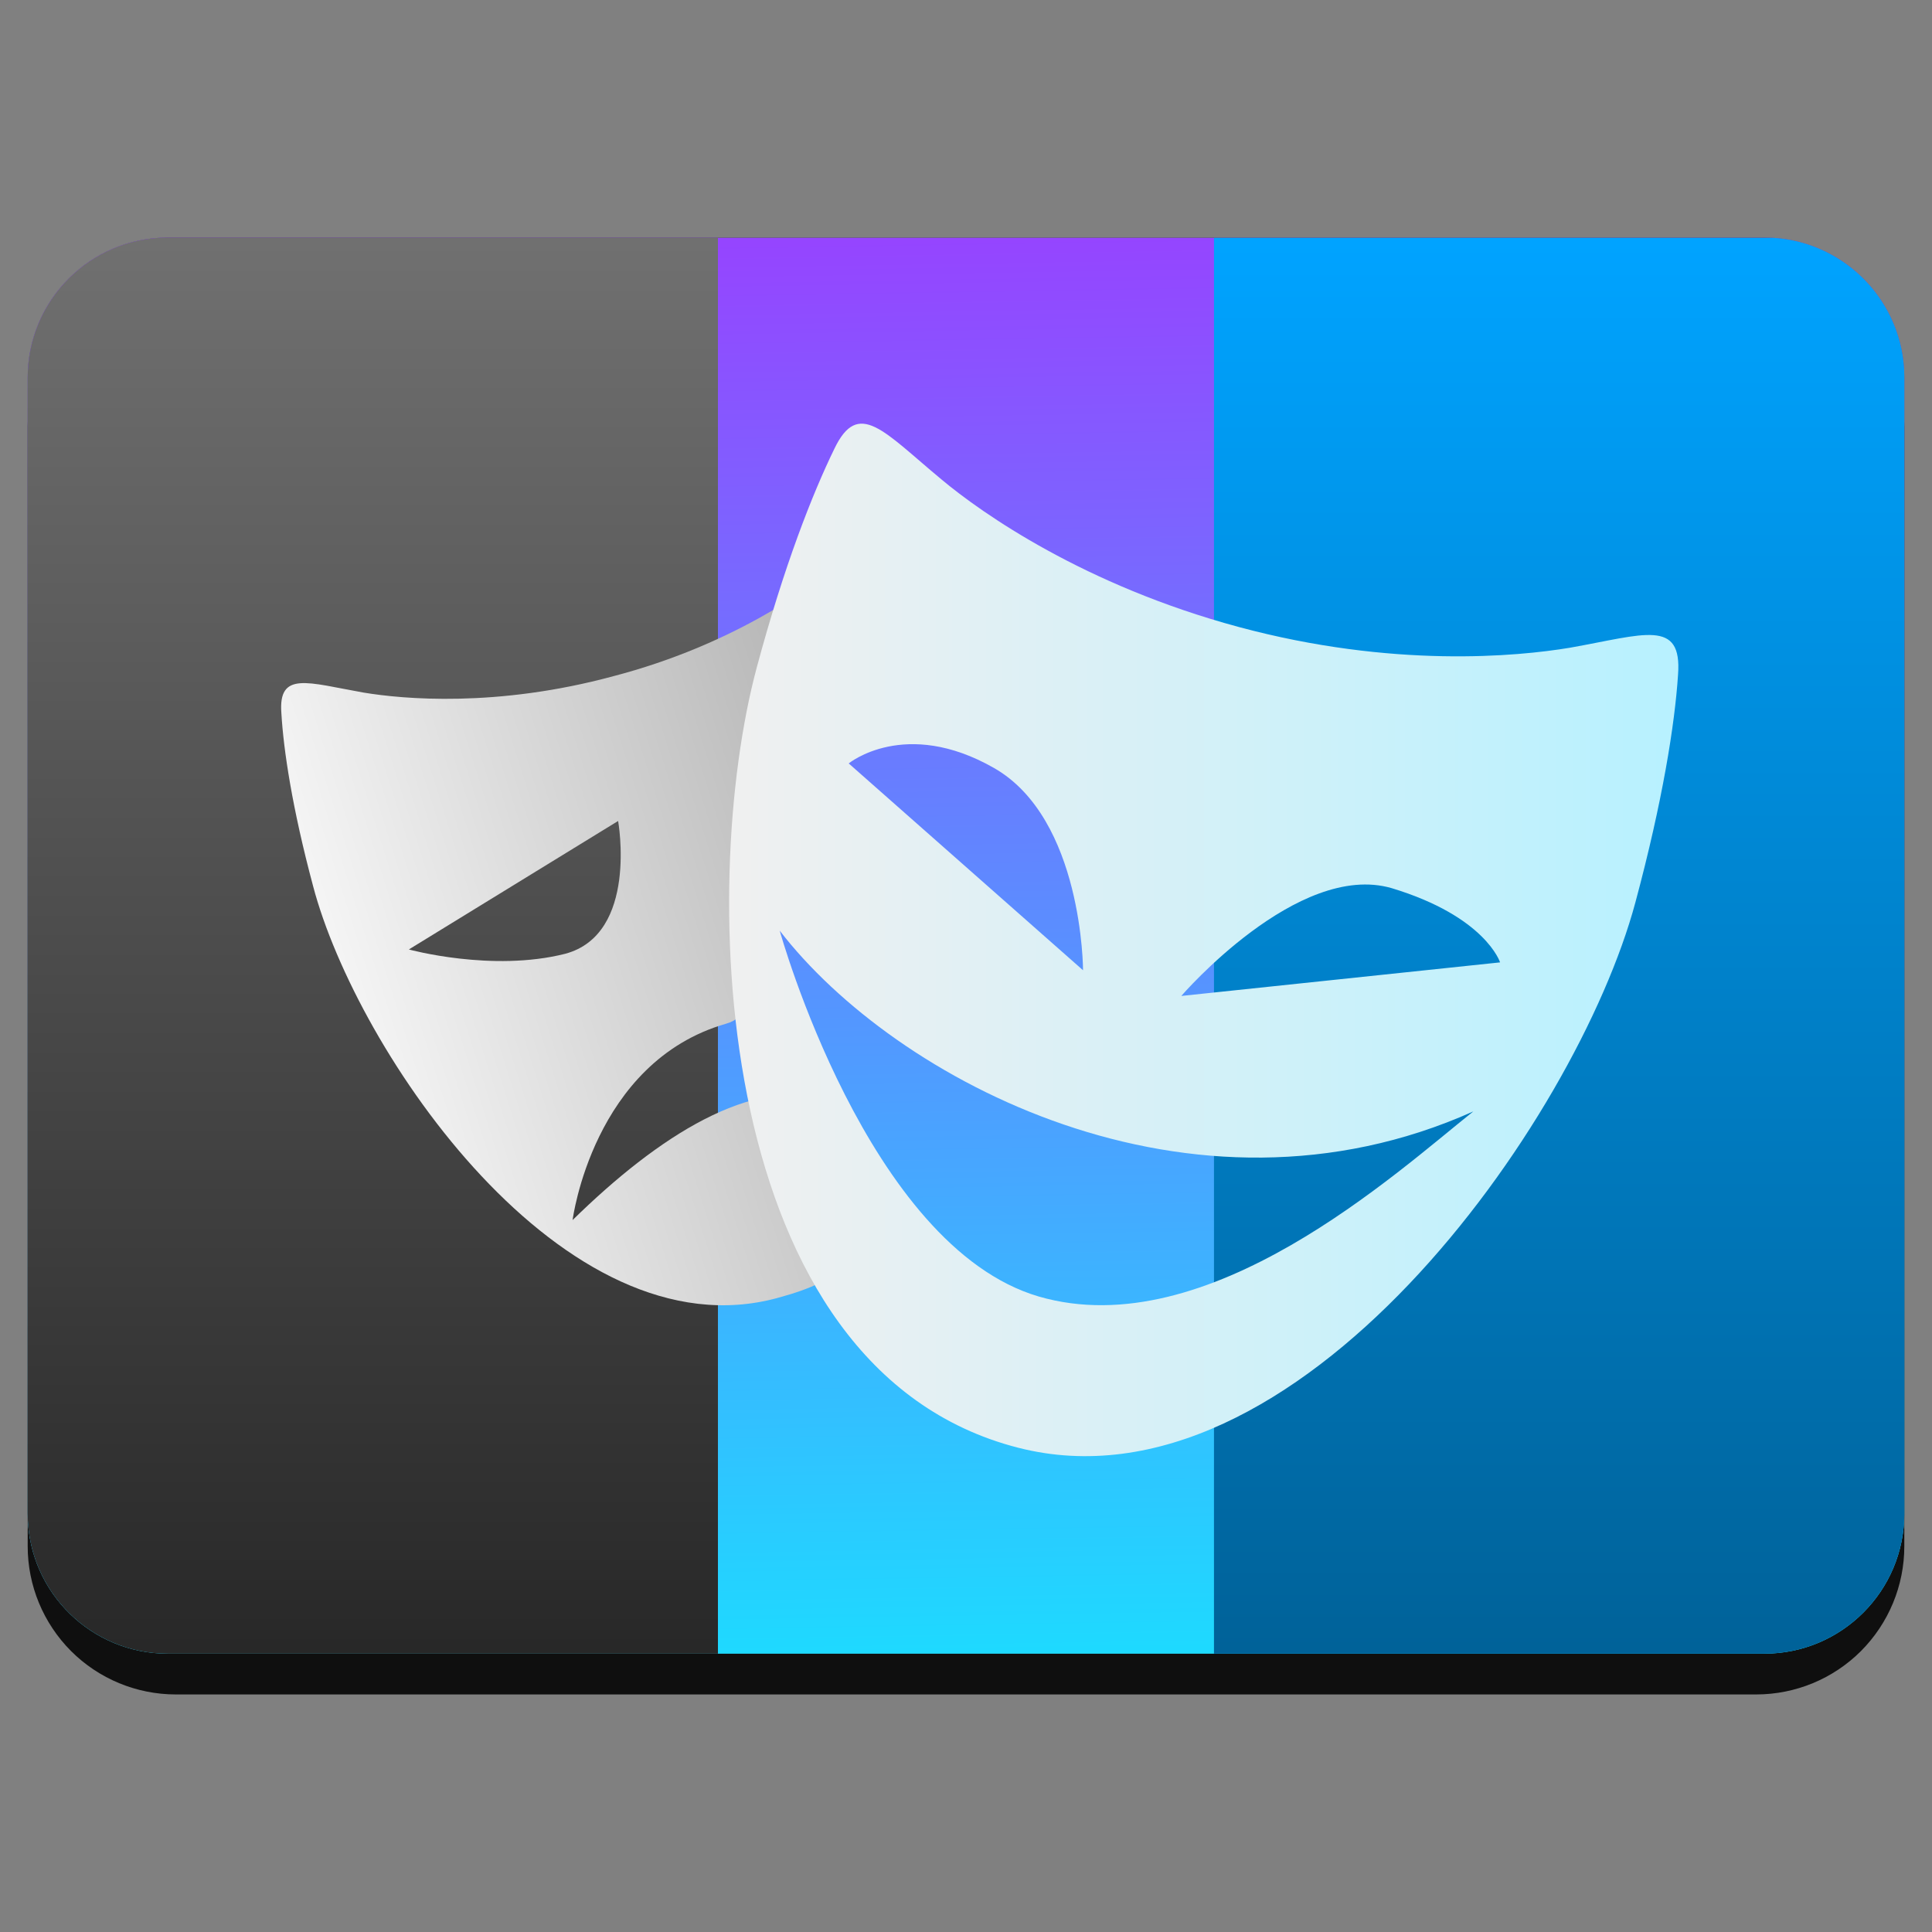<?xml version="1.0" encoding="UTF-8" standalone="no"?>
<svg
   xmlns:dc="http://purl.org/dc/elements/1.1/"
   xmlns:cc="http://creativecommons.org/ns#"
   xmlns:rdf="http://www.w3.org/1999/02/22-rdf-syntax-ns#"
   xmlns:svg="http://www.w3.org/2000/svg"
   xmlns="http://www.w3.org/2000/svg"
   xmlns:sodipodi="http://sodipodi.sourceforge.net/DTD/sodipodi-0.dtd"
   xmlns:inkscape="http://www.inkscape.org/namespaces/inkscape"
   style="clip-rule:evenodd;fill-rule:evenodd;stroke-linejoin:round;stroke-miterlimit:2"
   version="1.1"
   viewBox="0 0 48 48"
   id="svg48"
   sodipodi:docname="preferences-desktop-icons.svg"
   inkscape:version="0.92.4 5da689c313, 2019-01-14">
  <rect x="0" y="0" width="48" height="48" fill="#808080" stroke="none"/>
  <sodipodi:namedview
     pagecolor="#ffffff"
     bordercolor="#666666"
     borderopacity="1"
     objecttolerance="10"
     gridtolerance="10"
     guidetolerance="10"
     inkscape:pageopacity="0"
     inkscape:pageshadow="2"
     inkscape:window-width="1920"
     inkscape:window-height="1050"
     id="namedview50"
     showgrid="false"
     inkscape:zoom="17.093099"
     inkscape:cx="12.738145"
     inkscape:cy="24.46926"
     inkscape:window-x="0"
     inkscape:window-y="30"
     inkscape:window-maximized="1"
     inkscape:current-layer="svg48" />
  <path
     d="m47.312 10.595c0-0.976-0.388-1.911-1.077-2.601-0.69-0.691-1.627-1.079-2.603-1.079h-39.264c-0.976 0-1.913 0.388-2.603 1.079-0.689 0.69-1.077 1.625-1.077 2.601v27.823c0 0.976 0.388 1.911 1.077 2.602 0.69 0.69 1.627 1.078 2.603 1.078h39.264c0.976 0 1.913-0.388 2.603-1.078 0.689-0.691 1.077-1.626 1.077-2.602v-27.823z"
     style="fill-opacity:.88"
     id="path2" />
  <path
     d="m47.312 9.381c0-1.921-1.557-3.479-3.479-3.479h-39.666c-1.922 0-3.479 1.558-3.479 3.479v28.225c0 1.921 1.557 3.479 3.479 3.479h39.666c1.922 0 3.479-1.558 3.479-3.479v-28.225z"
     style="fill:url(#_Linear1)"
     id="path4" />
  <path
     d="m44.048 5.909c1.821 0.111 3.264 1.623 3.264 3.472v28.225c0 1.921-1.558 3.479-3.479 3.479h-39.666c-1.892 0-3.43-1.51-3.478-3.389 0-6.713 0-21.618-1e-3 -28.359 0.023-1.829 1.457-3.318 3.264-3.428h40.096z"
     style="fill:url(#_Linear2);fill-opacity:1"
     id="path6" />
  <path
     d="m44.065 5.91c1.798 0.118 3.223 1.602 3.247 3.425v28.317c-0.025 1.9-1.573 3.433-3.479 3.433h-13.672v-35.175h13.904z"
     style="fill-rule:nonzero;fill:url(#_Linear3)"
     id="path8" />
  <path
     d="m17.837 41.085h-13.67c-1.922 0-3.479-1.558-3.479-3.479v-28.225c0-1.843 1.434-3.352 3.247-3.471h13.902v35.175z"
     style="fill-rule:nonzero;fill:url(#_Linear4)"
     id="path10" />
  <path
     d="m20.621 29.587v-2.281c-1.949-0.566-4.259 0.913-6.395 3.006 0 0 0.503-3.929 3.815-4.879 1.005-0.272 0.81-2.169 1.053-3.097l1.527-6.434h3.176c-0.353-1.058-0.678-1.9-0.95-2.47-0.461-0.951-0.95-0.326-2.009 0.597-0.76 0.625-2.688 2.009-5.593 2.769-2.905 0.788-5.24 0.571-6.218 0.408-1.384-0.245-2.118-0.543-2.036 0.516 0.054 0.923 0.271 2.362 0.787 4.29 1.086 4.126 6.23 11.684 11.54 10.235 1.792-0.488 1.623-0.883 2.492-2.105l-1.189-0.555zm-10.463-5.998l5.199-3.192s0.506 2.81-1.313 3.299c-1.819 0.462-3.886-0.107-3.886-0.107z"
     style="fill-rule:nonzero;fill:url(#_Linear5)"
     id="path12" />
  <path
     d="m39.002 16.093c-1.303 0.217-4.398 0.515-8.227-0.516-3.828-1.032-6.38-2.824-7.385-3.666-1.439-1.194-2.063-2.009-2.661-0.76-0.543 1.113-1.249 2.905-1.927 5.43-1.466 5.458-1.129 17.43 6.489 19.386 6.919 1.776 13.874-8.091 15.34-13.548 0.679-2.525 0.978-4.426 1.059-5.648 0.109-1.412-0.842-1.004-2.688-0.678zm-17.916 2.874s1.398-1.147 3.607 0.112c2.213 1.261 2.215 5.027 2.215 5.027l-5.822-5.139zm4.723 13.245c-4.263-1.249-6.437-9.09-6.437-9.09 2.859 3.714 10.219 7.635 17.232 4.491-1.897 1.507-6.587 5.821-10.795 4.599zm3.54-7.468s2.892-3.357 5.227-2.678c2.335 0.706 2.693 1.844 2.693 1.844l-7.92 0.834z"
     style="fill-rule:nonzero;fill:url(#_Linear6)"
     id="path14" />
  <defs
     id="defs46">
    <linearGradient
       id="_Linear1"
       x2="1"
       gradientTransform="matrix(2.21762e-15,-36.217,36.217,2.21762e-15,489.464,42.119)"
       gradientUnits="userSpaceOnUse">
      <stop
         style="stop-color:#313738"
         offset="0"
         id="stop16" />
      <stop
         style="stop-color:#535552"
         offset="1"
         id="stop18" />
    </linearGradient>
    <linearGradient
       id="_Linear2"
       x2="-0.257"
       gradientTransform="matrix(.06 -35.175 35.175 .06 245.159 41.437)"
       gradientUnits="userSpaceOnUse"
       x1="1.468"
       y1="-6.28"
       y2="-6.252">
      <stop
         style="stop-color:#cc00ff;stop-opacity:1"
         offset="0"
         id="stop21" />
      <stop
         style="stop-color:#00ffff;stop-opacity:1"
         offset="1"
         id="stop23" />
    </linearGradient>
    <linearGradient
       id="_Linear3"
       x2="1"
       gradientTransform="matrix(2.15384e-15,-35.175,35.175,2.15384e-15,247.338,41.085)"
       gradientUnits="userSpaceOnUse">
      <stop
         style="stop-color:#006299"
         offset="0"
         id="stop26" />
      <stop
         style="stop-color:#00a3ff"
         offset="1"
         id="stop28" />
    </linearGradient>
    <linearGradient
       id="_Linear4"
       x2="1"
       gradientTransform="matrix(.238 -35.175 35.175 .238 219.645 42.492)"
       gradientUnits="userSpaceOnUse">
      <stop
         style="stop-color:#282828"
         offset="0"
         id="stop31" />
      <stop
         style="stop-color:#707070"
         offset="1"
         id="stop33" />
    </linearGradient>
    <linearGradient
       id="_Linear5"
       x2="1"
       gradientTransform="matrix(16.396,-5.182,5.182,16.396,208.784,661.971)"
       gradientUnits="userSpaceOnUse">
      <stop
         style="stop-color:#fafafa"
         offset="0"
         id="stop36" />
      <stop
         style="stop-color:#aaa"
         offset="1"
         id="stop38" />
    </linearGradient>
    <linearGradient
       id="_Linear6"
       x2="1"
       gradientTransform="matrix(23.584,0,0,23.584,18.114,768.069)"
       gradientUnits="userSpaceOnUse">
      <stop
         style="stop-color:#f0f0f0"
         offset="0"
         id="stop41" />
      <stop
         style="stop-color:#b7f1ff"
         offset="1"
         id="stop43" />
    </linearGradient>
  </defs>
</svg>

